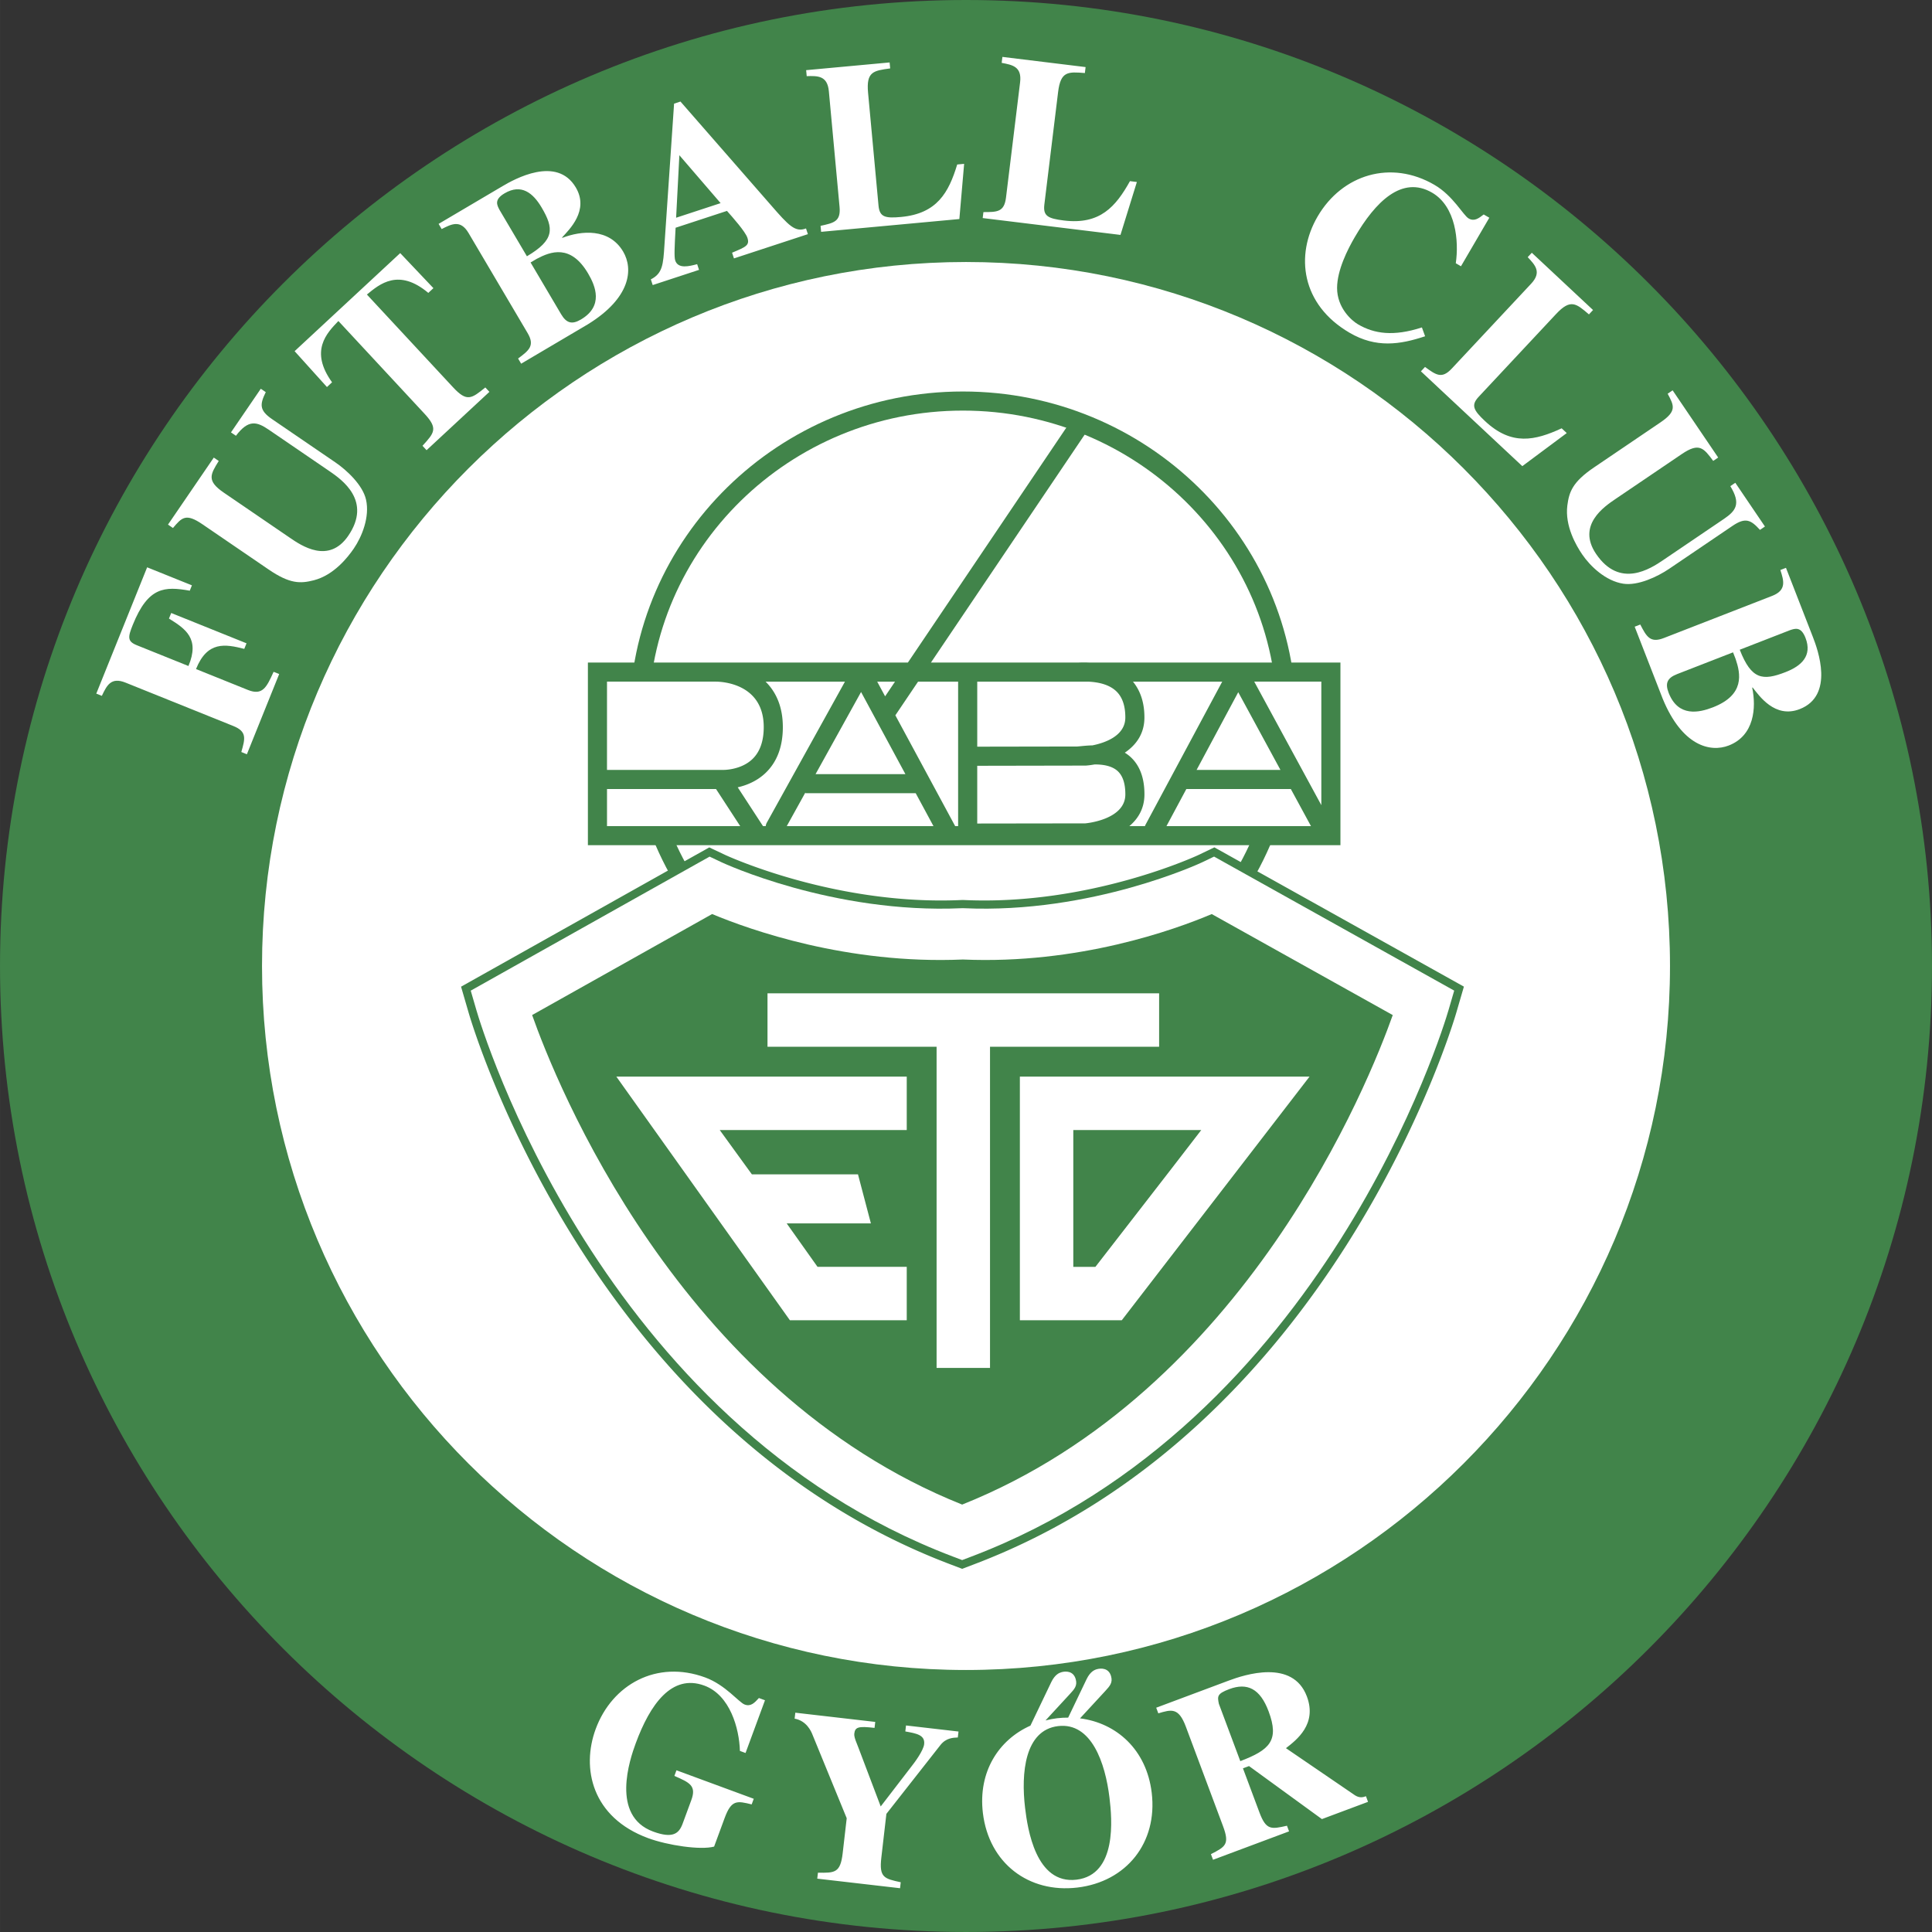 <svg xmlns="http://www.w3.org/2000/svg" width="2500" height="2500" viewBox="0 0 213.879 213.881"><rect x="0" y="0" width="213.879" height="213.881" fill="#333333" stroke="none"/><path d="M0 106.94c0 58.967 47.972 106.94 106.939 106.94 58.967 0 106.94-47.973 106.94-106.94S165.906 0 106.939 0 0 47.973 0 106.94z" fill="#41844a"/><path d="M29.005 106.94c0-42.974 34.961-77.936 77.935-77.936s77.935 34.961 77.935 77.936c0 42.974-34.962 77.936-77.935 77.936s-77.935-34.962-77.935-77.936zM10.658 76.788l5.63-13.984 4.957 1.996-.238.592c-2.783-.491-4.605-.45-6.313 3.792-.536 1.332-.616 1.816.443 2.242l5.723 2.304c1.28-3.039-.322-4.113-2.156-5.252l.248-.617 8.337 3.356-.248.617c-2.132-.543-4.092-.874-5.343 2.234l5.747 2.313c1.627.656 2.075-.311 2.843-2.008l.617.248-3.575 8.88-.616-.249c.418-1.465.652-2.259-.878-2.876L13.899 75.57c-1.627-.655-2.084.336-2.625 1.465l-.616-.247zM29.421 43.412c-.649 1.328-.752 1.998.696 2.988l7.003 4.784c1.296.885 3.039 2.526 3.398 4.125.436 1.907-.452 4.102-1.353 5.419-.66.966-2.201 2.939-4.427 3.512-1.48.374-2.638.42-5.009-1.2l-7.333-5.009c-1.845-1.26-2.278-.718-3.249.421l-.55-.375 5.07-7.42.548.375c-.924 1.494-1.368 2.189.564 3.509l7.333 5.009c1.252.854 4.282 2.924 6.441-.237 2.639-3.864-.69-6.202-2.095-7.162l-6.697-4.575c-1.338-.914-2.265-1.161-3.642.667l-.549-.375 3.299-4.83.552.374z" fill="#fff"/><path d="M54.179 43.379l-6.956 6.459-.452-.487c1.314-1.438 1.745-1.911.225-3.547l-9.535-10.267c-1.291 1.344-3.208 3.305-.702 6.785l-.565.524-3.579-3.97L44.304 28.02l3.676 3.88-.565.525c-3.285-2.756-5.382-.989-6.798.182l9.535 10.266c1.538 1.657 2.042 1.262 3.574.02l.453.486zM58.736 29.057l.687-.405c1.529-.81 3.747-1.656 5.679 1.618.825 1.396 1.73 3.61-.789 5.097-.961.567-1.589.445-2.198-.585l-3.379-5.725zm-3.434-5.815c-.288-.541-.616-1.149.551-1.838 1.855-1.095 3.156-.042 4.103 1.562 1.378 2.335 1.442 3.594-1.625 5.405l-3.029-5.129zm2.391 17.02l7.373-4.352c4.777-2.943 5.055-6.134 3.919-8.057-1.54-2.61-4.62-2.336-6.733-1.521l-.027-.046c.786-.865 3.021-2.987 1.521-5.529-2.108-3.572-6.833-.905-8.116-.148l-7.075 4.176.339.572c1.093-.553 2.082-1.075 2.974.436l6.542 11.082c.825 1.397.146 1.92-1.055 2.814l.338.573zM74.848 24.104l.361-6.918 4.565 5.302-4.926 1.616zm14.38 1.187c-1.197.448-1.883-.278-3.906-2.608L75.33 11.242l-.707.232-1.068 15.684c-.136 2.144-.208 3.119-1.506 3.768l.208.632 5.128-1.683-.208-.631c-.875.231-2.113.553-2.428-.408-.133-.404-.068-1.572.042-3.624l5.686-1.864c.618.693 2.041 2.297 2.264 2.979.273.834-.173 1.009-1.698 1.648l.208.632 8.185-2.685-.208-.631zM106.204 24.249l-15.303 1.416-.062-.663c1.466-.322 2.252-.475 2.103-2.09l-1.185-12.814c-.162-1.747-1.252-1.7-2.452-1.669l-.061-.662 9.24-.854.062.661c-1.846.251-2.664.354-2.449 2.684l1.157 12.496c.117 1.27.719 1.429 2.493 1.265 3.997-.371 5.276-2.705 6.219-5.809l.767-.071-.529 6.11zM124.041 26.006l-15.253-1.866.08-.66c1.5-.004 2.301.013 2.499-1.597l1.562-12.773c.213-1.742-.861-1.927-2.04-2.151l.081-.66 9.21 1.127-.081.66c-1.857-.146-2.679-.221-2.963 2.102l-1.523 12.457c-.154 1.267.399 1.549 2.168 1.766 3.984.487 5.731-1.523 7.31-4.356l.765.093-1.815 5.858zM157.765 37.226c-2.789.927-5.424 1.328-8.363-.388-5.35-3.124-6.043-8.578-3.537-12.872 2.721-4.66 8.12-6.312 12.941-3.497 2.066 1.208 3.177 3.365 3.774 3.713.62.362 1.107 0 1.672-.439l.621.361-3.138 5.373-.574-.335c.362-2.467.002-6.279-2.614-7.808-3.353-1.958-6.299 1.032-8.564 4.912-.805 1.377-1.955 3.663-1.963 5.628-.001 2.216 1.612 3.62 2.324 4.035 1.79 1.046 3.915 1.362 7.067.34l.354.977zM168.525 51.605L157.3 41.108l.454-.485c1.215.881 1.853 1.367 2.959.183l8.791-9.399c1.198-1.282.439-2.065-.381-2.94l.455-.485 6.777 6.338-.453.486c-1.414-1.213-2.035-1.757-3.633-.048l-8.571 9.166c-.873.932-.59 1.487.711 2.704 2.933 2.742 5.526 2.147 8.472.788l.563.527-4.919 3.662zM194.836 58.661c-.996-1.091-1.582-1.433-3.035-.448l-7.02 4.758c-1.299.88-3.466 1.9-5.083 1.647-1.934-.295-3.65-1.926-4.545-3.246-.658-.969-1.928-3.127-1.643-5.407.195-1.514.578-2.608 2.954-4.219l7.352-4.983c1.848-1.253 1.504-1.855.801-3.177l.55-.373 5.042 7.438-.55.373c-1.05-1.407-1.534-2.075-3.471-.762l-7.351 4.982c-1.255.85-4.292 2.909-2.144 6.078 2.625 3.874 6.023 1.635 7.432.68l6.712-4.549c1.343-.91 1.912-1.682.717-3.634l.551-.373 3.281 4.842-.55.373zM191.854 72.217l.289.743c.552 1.64 1.03 3.964-2.514 5.344-1.511.587-3.841 1.124-4.902-1.602-.405-1.04-.182-1.641.934-2.075l6.193-2.41zm6.295-2.45c.579-.197 1.233-.422 1.724.841.781 2.007-.469 3.122-2.203 3.796-2.528.984-3.78.843-5.073-2.477l5.552-2.16zm-17.184-.388l3.105 7.979c2.134 5.19 5.237 5.979 7.318 5.169 2.824-1.1 3.051-4.183 2.587-6.399l.049-.02c.727.915 2.461 3.464 5.212 2.394 3.865-1.504 1.997-6.598 1.457-7.985l-2.979-7.656-.62.241c.369 1.168.725 2.229-.911 2.865l-11.993 4.667c-1.511.588-1.918-.166-2.606-1.496l-.619.241zM83.212 199.755c-1.611-.396-2.237-.542-2.991 1.503l-1.167 3.169c-1.511.406-5.137-.137-7.306-.937-6.237-2.299-7.404-7.745-5.803-12.084 1.812-4.914 6.744-7.687 12.133-5.701 2.245.828 3.715 2.759 4.363 2.997.674.25 1.092-.192 1.571-.724l.674.249-2.152 5.837-.624-.23c-.073-2.492-1.093-6.183-3.936-7.23-3.617-1.334-6.013 2.09-7.595 6.38-.654 1.771-2.793 8.039 1.921 9.777 2.195.81 2.87.208 3.266-.865l.965-2.619c.589-1.597-.191-1.941-1.875-2.676l.23-.623 8.556 3.154-.23.623zM106.034 192.348c-.511.021-1.289.039-1.915.823l-5.993 7.632-.561 4.86c-.252 2.191.322 2.312 2.149 2.71l-.075.661-9.166-1.059.077-.66c1.843.026 2.483.046 2.737-2.147l.447-3.882-3.821-9.327c-.104-.252-.608-1.462-1.945-1.696l.076-.66 8.849 1.021-.077.661c-1.822-.211-2.158-.088-2.244.65-.045.396.301 1.106.464 1.553l2.462 6.494 3.496-4.549c.218-.269 1.231-1.624 1.313-2.338.119-1.029-.852-1.195-2.084-1.417l.076-.661 5.812.671-.077.66zM134.932 188.616c-.164-.819-.216-1.11 1.153-1.623 1.993-.744 3.414-.055 4.354 2.459 1.211 3.238.121 4.271-3.133 5.514l-2.374-6.35zm16.285 10.234c-.299.112-.682.227-1.198-.091l-7.659-5.228c1.187-.926 3.463-2.656 2.318-5.72-1.564-4.184-6.919-2.41-8.662-1.758l-8.02 2.998.233.623c1.457-.432 2.247-.67 3.047 1.472l4.114 11.007c.754 2.017.285 2.278-1.335 3.109l.232.624 8.417-3.146-.232-.623c-1.727.39-2.303.521-3.048-1.473l-1.824-4.881.672-.251 8.068 5.87 5.106-1.909-.229-.623zM127.499 198.466c-.573-4.78-3.905-7.725-7.936-8.236l2.79-3.023c.508-.555.848-.924.647-1.64-.255-.923-1.106-.911-1.566-.78-.256.069-.729.255-1.136 1.085l-2.048 4.277c-.403 0-.81.017-1.22.067-.441.053-.869.141-1.289.245l2.699-2.926c.508-.554.848-.921.646-1.639-.254-.924-1.106-.91-1.567-.779-.256.07-.728.257-1.133 1.086l-2.314 4.832c-3.516 1.573-5.81 5.106-5.263 9.675.666 5.543 5.059 8.898 10.47 8.249 5.41-.649 8.885-4.948 8.22-10.493zm-8.326 9.623c-4.513.541-5.416-5.643-5.692-7.94-.462-3.854-.042-8.618 3.653-9.062 3.695-.442 5.229 4.086 5.691 7.94.278 2.297.863 8.52-3.652 9.062z" fill="#fff"/><path d="M69.689 79.533c0 19.958 16.555 36.195 36.902 36.195 20.349 0 36.906-16.237 36.906-36.195 0-19.957-16.557-36.193-36.906-36.193-20.347 0-36.902 16.236-36.902 36.193zm2.115 0c0-18.791 15.606-34.078 34.788-34.078 19.183 0 34.791 15.287 34.791 34.078 0 18.792-15.607 34.08-34.791 34.08-19.182 0-34.788-15.288-34.788-34.08z" fill="#41844a"/><path fill="#fff" d="M66.139 74.403h81.194V92.51H66.139V74.403z"/><path d="M147.333 73.346h-26.767a14.341 14.341 0 0 0-1.076-.003l-.194.003H103.06l17.113-25.374-1.754-1.183-17.911 26.556H65.082v20.222h83.309V73.346h-1.058zm-39.15 2.114h12.264c.966.042 2.292.244 3.156 1.091.647.635.974 1.594.974 2.852v.052c-.015 2.052-2.351 2.802-3.635 3.06-.498.013-.945.055-1.285.09l-.386.034v.003c-2.493.003-9.72.016-11.087.018v-7.2zm-9.1 0l-1.097 1.626-.878-1.626h1.975zm1.148 10.238h-9.945l5.037-9.091 4.908 9.091zM67.197 75.46h12.045c.543 0 5.306.141 5.306 5.033 0 1.543-.416 2.729-1.237 3.525-1.302 1.262-3.264 1.216-3.282 1.215l-12.833-.001.001-9.772zm0 15.993v-4.105h12.07l2.675 4.105H67.197zm17.571 0h-.303l-2.796-4.293c.938-.213 2.113-.662 3.094-1.603 1.261-1.21 1.9-2.914 1.9-5.063 0-2.318-.793-3.929-1.911-5.033h8.788l-8.674 15.654a1.03 1.03 0 0 0-.098.338zm2.331 0l2.062-3.723v.083h12.212a2590.6 2590.6 0 0 1 1.965 3.64H87.099zm18.969 0h-.329l-6.62-12.265 2.514-3.727h4.434v15.992zm18.511-3.488c-.021 2.813-4.413 3.185-4.458 3.188-.002-.003-10.293.013-11.938.015v-6.392l12.015-.022c.298-.021.631-.063.982-.127.882-.003 1.888.134 2.543.729.568.517.856 1.377.856 2.558v.051zm2.176 3.488h-1.729c.965-.813 1.656-1.937 1.668-3.473.011-1.834-.509-3.243-1.549-4.188a4.287 4.287 0 0 0-.626-.466c1.223-.827 2.161-2.062 2.172-3.855.012-1.653-.432-2.987-1.269-4.01h9.883l-8.522 15.897c-.016.03-.015.063-.028.095zm10.323-14.823c.728 1.337 2.75 5.062 4.672 8.603h-9.283l4.611-8.603zm-7.945 14.823l2.2-4.105H142.9l2.229 4.105h-15.996zm17.143-2.32L138.85 75.46h7.426v13.673zM134.013 94.009l-1.332.639c-.117.055-12.02 5.619-25.933 4.99l-.187-.006-.15.006c-14.004.633-26.024-4.943-26.143-5l-1.748-.826-1.687.944L51.04 109.23l.831 2.856c.544 1.875 13.786 46.087 53.315 61.085l1.329.506 1.33-.506c39.495-14.986 52.831-59.205 53.378-61.079l.836-2.868-27.623-15.417-.423.202z" fill="#41844a"/><path d="M134.262 94.895l-1.189.57h.001c-.12.058-12.206 5.719-26.366 5.078l-.141-.005-.115.005c-14.29.646-26.451-5.028-26.571-5.085l-1.325-.626-1.28.715-25.165 14.121.63 2.166c.54 1.857 13.653 45.651 52.765 60.49l1.008.384 1.008-.384c39.094-14.833 52.287-58.629 52.83-60.485l.634-2.174-26.583-14.837-.141.067zm-55.428 6.293c4.164 1.741 14.933 5.586 27.758 5.034 12.795.552 23.443-3.291 27.553-5.031l20.037 11.183c-2.598 7.322-16.255 41.645-47.668 54.19-31.413-12.548-45.021-46.875-47.606-54.194.434-.245 19.679-11.044 19.926-11.182z" fill="#fff"/><path fill="#fff" d="M128.319 109.965H84.965v5.915h18.719v35.555h5.914V115.88h18.721z"/><path d="M112.903 119.185v26.975h11.28l20.789-26.975h-32.069zm20.08 5.916c-4.198 5.472-10.485 13.537-11.718 15.145h-2.447v-15.145h14.165zM83.233 130.003h11.748l1.429 5.43h-9.323c1.628 2.296 2.932 4.132 3.415 4.812h9.878v5.915H87.446L68.23 119.185h32.15v5.916H79.677l3.556 4.902z" fill="#fff"/></svg>